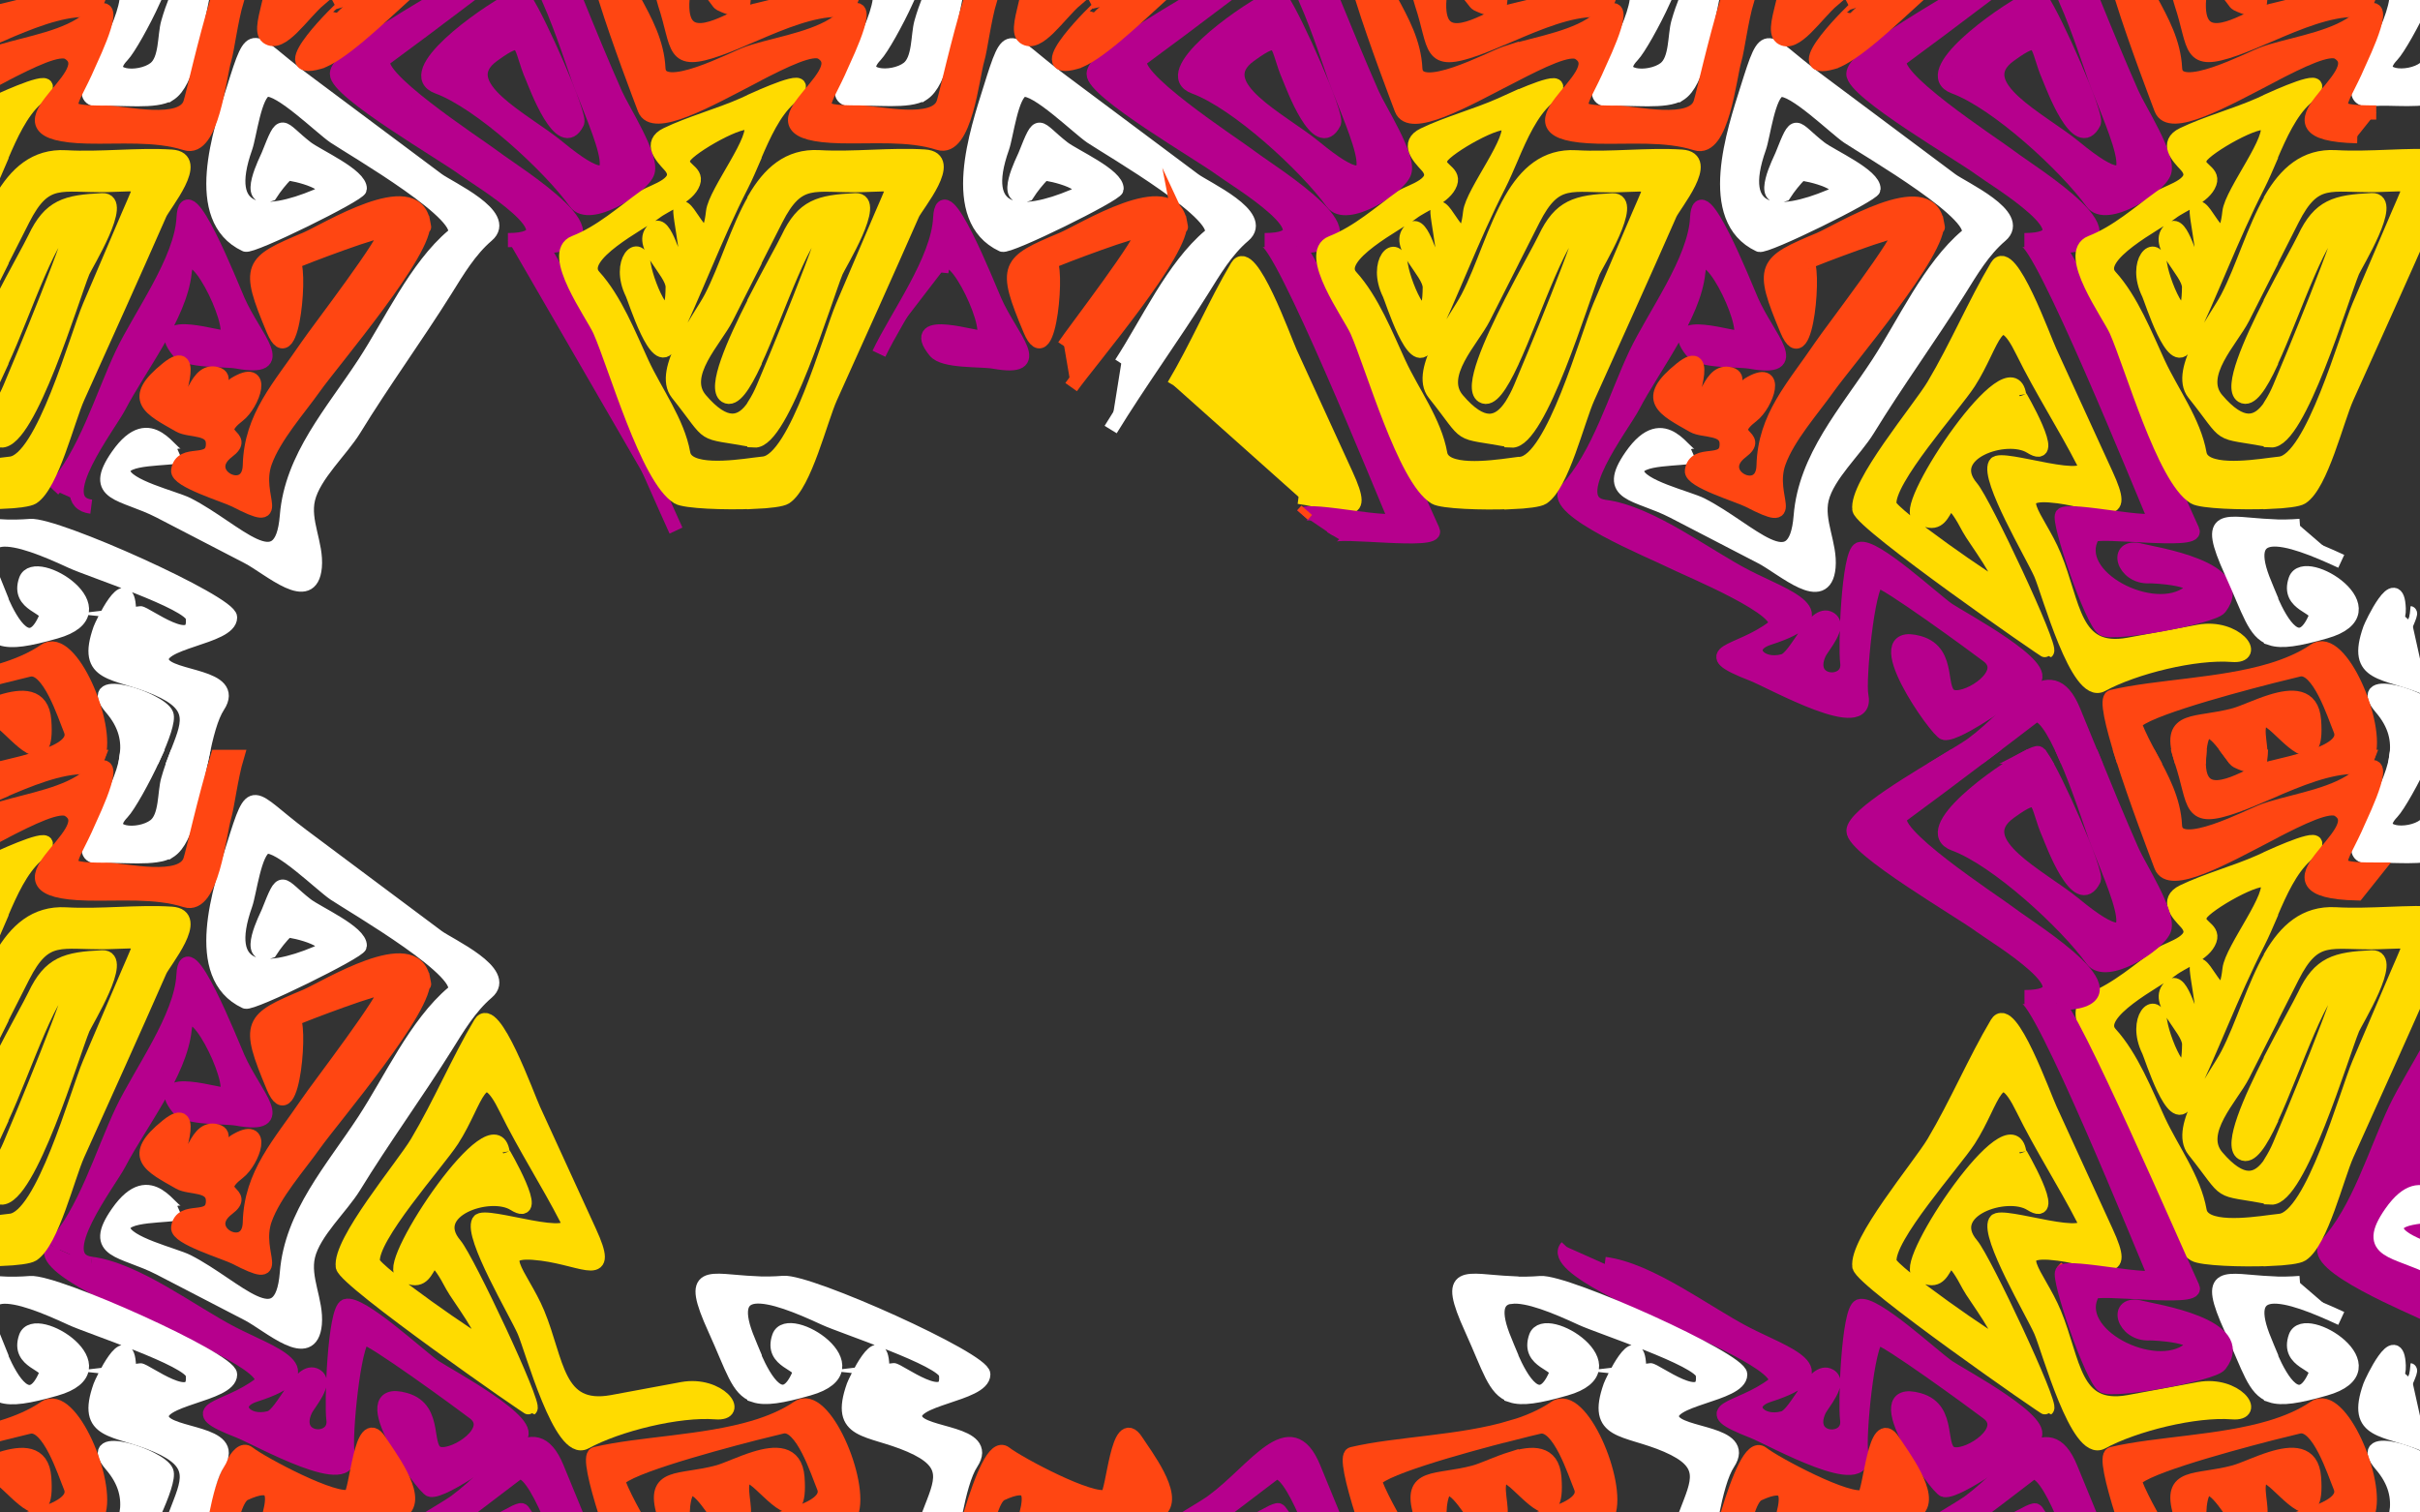 <?xml version="1.0" encoding="utf-8"?>
<!-- Generator: Adobe Illustrator 21.0.2, SVG Export Plug-In . SVG Version: 6.00 Build 0)  -->
<svg version="1.1" id="ad40cdd3-4405-4ca7-970d-278257e75fef"
	 xmlns="http://www.w3.org/2000/svg" xmlns:xlink="http://www.w3.org/1999/xlink" x="0px" y="0px" viewBox="0 0 2560 1600"
	 style="enable-background:new 0 0 2560 1600;" xml:space="preserve">
<rect x="0" y="0" width="2560" height="1600" fill="#333333" stroke="none"/>
<style type="text/css">
	.st0{stroke:#B6008D;stroke-width:15;stroke-miterlimit:10;fill:#b6008d;}
	.st1{fill:#FFFFFF;stroke:#FFFFFF;stroke-width:15;stroke-miterlimit:10;}
	.st2{fill:#FFDB00;stroke:#FFDB00;stroke-width:15;stroke-miterlimit:10;}
	.st3{fill:#FF4612;stroke:#FF4612;stroke-width:15;stroke-miterlimit:10;}
</style>
<path class="st0" d="M2599,1029.4c-2.2,44.8-45.6,103.3-64.8,143.7c-21.4,45.2-39.1,107.3-73.3,144c-19.3,20.7,92.3,65.9,110.2,75"
	/>
<path class="st0" d="M2501.3,1336.9c-43.8-5.6,18.3-84.8,29.7-106.6c21.1-40.6,64.4-95.4,69.1-141.2"/>
<path class="st1" d="M2603.2,1334.7c-13.5-6.9-66.1-19.1-67.9-34.6c-2-16.8,49.5-12.6,60.1-17.3c-8.8,3.9-30.4-50.8-66,0.2
	c-29.6,42.5,4.9,38.5,44.1,58.7"/>
<path class="st1" d="M2587,800.5c-2.8,7.3-5.7,15.3-8.2,24.2c-3.9,13.6-1.7,39.1-14,48.6c-16.6,12.8-57.3,9.8-34.4-14
	c6.3-6.6,21.7-33.7,33.2-58.8H2535c-3.1,20.8-14.9,41.5-23.8,64.1c-2,5-34.9,45.1-1.5,41.2c19.1-2.2,56,3.8,71.1-6l-4.9,3.2l4.9-3.2
	l1.2-0.8l-1.2,0.8"/>
<path class="st1" d="M2577.1,1556.3c-6.6-16.2-88.9-42.7-58.3-6.9c15.5,18,18.8,35,16.2,52h28.5
	C2572.8,1581.2,2579.5,1562.3,2577.1,1556.3z"/>
<path class="st2" d="M2112.6,1082.5c-23.5,39.5-42.8,85.4-67.1,126.2c-15,25.1-82.7,105.3-78.5,131.3l-0.3-1.5l0.3,1.5l0.2,1.1
	l-0.1-1.1c2.4,15.1,197.4,150.8,198.4,150.1c5.7-3.9-66.4-157.4-79.9-173.3c-30.9-36.4,37.2-59.3,62.7-43.3
	c30.9,19.4-12.3-55.1-12.2-54.5c-8.6-56.5-123.4,116.3-106.6,127.7c37.3,25.2,20.7-48.9,53.6,13.7c5.2,10,40.3,55.7,32.3,61.2
	c-2.4,1.7-115-76.3-116.5-86.5c-3.8-25.2,68.3-105.2,83.8-129.2c26.7-41.4,30.2-88.1,57.3-32.7c19.6,39.9,44.3,78.1,64,116.5
	c15.5,30.1-87.3-8.1-93.1,2.3c-8.8,15.6,39.7,97,48.1,116.3s38.7,131.3,64.4,117.3c34.4-18.8,98.9-34.7,138-31.6
	c29,2.3,3.6-31.5-35.1-24.6c-24.8,4.5-49.6,9.3-74.4,13.8c-59.2,10.7-57.7-43.2-78.8-94c-17.4-42-52.3-70.4,4.5-63
	c46.4,6.1,74.6,29.3,50.3-23.4c-19.8-43-39.5-86-59.1-129C2162.5,1160.7,2126.4,1059.3,2112.6,1082.5z"/>
<path class="st3" d="M2181.6,1345.6l4.4-5L2181.6,1345.6z"/>
<path class="st2" d="M2582.5,966.5c-35.5-2.3-74.8,2.8-111.8,0.7c-32.3-1.8-52.7,17.3-68.4,44.2v0.5c-18,31.2-29.7,72.6-45.9,103.8
	c-11.5,22.1-54.8,77.1-35.4,101.3c39.6,49.7,19.9,38.4,80.7,49.7c0.2,0,0.4,0.1,0.6,0.1v0.1c29.3,1.8,75.3-152.1,86.3-178.7
	c3.1-7.4,45.9-76.6,20.6-75.5c-38.4,1.8-55.4,6.4-71.4,40.2c-4.4,9.3-20.1,37-35.6,67.3v0.6c-21.9,43-43,90.9-30.3,98.9
	c8.6,5.4,19.2-10.7,30.6-35.2v-0.7c24.9-53.5,53.9-146.4,75.4-147.7c7-0.4-57.7,155.5-66.2,175.1c-2.7,6.4-5.9,12.5-9.6,18.4v0.4
	c-13.6,20.4-30.8,24.4-57-6.3c-22.1-26,15.4-62.8,27.5-86.6c10-19.6,19.9-39.3,29.8-58.9v-0.6c7.5-14.9,15-29.7,22.6-44.6
	c23.7-46.6,40-35.2,89.5-36.3c41-0.9,38.4-6.2,22.3,31.7c-13.7,32.2-27.4,64.4-41.2,96.5c-13.5,31.8-49.5,163.4-83.9,166.6
	c-2.3,0.2-5.4,0.6-9.2,1.1l0,0c-23.9,3.2-71.8,9.4-75.6-11.7c-5.9-33.7-29.3-64.7-43.6-95.5c-13.9-30.1-28.5-67.3-50.9-91.9
	c-19.7-21.6,50.6-56.7,64.7-67.7c11.7-9.1,35-16.3,40.4-31.3c4.8-13.2-16.7-14.6-9.5-27.3c6-10.7,63.1-43.2,69.8-35.1
	c10.6,12.7-37,72-39.3,93.1c-5.9,53.9-25.7-10.5-34.2-3.5c-3.4,2.8,15.1,74.6,0.1,64.2c-6.9-4.8-16.1-52.6-28.1-42.5
	c-18.9,15.9,19.6,44.6,19.5,61.3c-0.5,59.9-26.9-0.7-30.5-23.2c-4.5-28.1-28.8-3.7-12.2,30.1c3,6.1,26.1,81.5,39.3,54.4
	c26.4-54.3,48.1-113.9,76.3-169c4.6-9,9-19.5,13.7-30.3V966c9.7-22.7,20.6-46.5,36.4-60.8c30.6-27.6-13.8-9.1-36.8,1.2v0.1
	c-5.9,2.6-10.3,4.7-11.6,5.3c-26,11.5-56.1,19.5-81,31.5c-19,9.1-4.9,23.9,2.9,32.2c18,19.3-17.8,27.8-25.6,33.3
	c-24.1,17.3-46.8,37.9-74.7,48.8c-28.2,11,19.4,76.3,26.8,93c16.4,36.9,50.3,156.7,82.6,176.3c7.4,4.5,49.5,6.2,80.6,4.8v0.1
	c16.1-0.7,29.2-2.3,33-4.8c20.6-13.5,37-82,47.7-105.8c29.1-64.6,58.3-129.1,86.8-194C2573.8,1018,2615.6,968.6,2582.5,966.5z"/>
<path class="st3" d="M2366.4,805c19,9.2,24.1,4.5,24.8-4.5h-29C2363.9,802.8,2365.4,804.5,2366.4,805z"/>
<path class="st3" d="M2446.7,800.5c-15,5.2-32.4,8.8-44,11.8l0,0h-0.1l-0.3,0.1l0,0c-3.2,0.8-6.4,1.7-9.6,2.8
	c-19.8,7.9-67.9,40.5-66.7-10.3c0-1.6,0.1-3.1,0.2-4.5h-19.9c0.4,1.4,0.9,2.9,1.4,4.5c15.4,46.2,6.1,65.6,57.2,47.5
	c11.6-4.1,24.4-9.7,37.8-15.4v-0.1c29.1-12.5,60.9-25.7,87.8-25.6c7.3,0,11.9-4.1,14.4-10.7L2446.7,800.5z"/>
<path class="st3" d="M2448.6,1489c-13.3,9.1-29.1,15.8-46.3,21l0,0c-53.8,16.1-121,17-168.2,28.1c-6.3,1.5,0.4,29.5,11,63.2h29.5
	c-5.9-10.9-11.7-21.9-16.2-33.4s92.1-38.2,144.2-51.6l0,0c13.8-3.5,24.5-6.1,29.2-7.2c20.9-4.8,37.9,49.4,43.9,63.7
	c5.5,12.9-9.9,21.9-29.1,28.5h58.1C2517,1568.2,2475.7,1470.5,2448.6,1489z"/>
<path class="st3" d="M2447.9,1562.9c-2.1-27.8-23.7-26.6-45.5-19.8l0,0c-14.7,4.6-29.4,11.7-38.4,14.2c-41,11.3-70.4,1-57.6,44h19.9
	c2.5-52.1,25.2-14.1,35.9,0h29c1-13.2-7.4-35.9,4.5-39.5c1.6-0.5,4,0.6,6.7,2.7v0.3C2419.3,1577.3,2452.4,1622.3,2447.9,1562.9z"/>
<path class="st1" d="M2549.3,1449.5c2.9,0.3-26.5,62.5-28.4,40.2c-1.7-20,17.4-25.1,16.6-44.8c-1.5-41.5-28.9,17.2-30.3,21.2
	c-18.2,51.4,15.4,43.7,59.7,62.8"/>
<path class="st1" d="M2433.1,1357.2c-10.1,0.8-20.2,1-30.4,0.5v-0.1c-49.5-2.3-71.1-15.3-42.1,48.5c19,41.8,24.1,63.8,41.8,69.9v0.2
	c11.5,3.8,28.3,1.1,57.4-7.2c74.2-21-21.8-82.1-31.4-54.9c-9.7,27.6,26.2,27.9,21.2,39.7c-17.1,40.3-36.4,6.2-47-17.7v-0.9
	c-3.1-7.1-5.4-13.2-6.6-16c-13.9-32.7-8.6-45.5,6.3-47.4l0,0c17.2-2,46.8,10.1,74.4,22.9"/>
<path class="st1" d="M2614.5-0.4H2587c-2.8,7.3-5.7,15.3-8.2,24.2c-3.9,13.6-1.7,39.1-14,48.6c-16.6,12.8-57.3,9.8-34.4-14
	c6.3-6.6,21.7-33.7,33.2-58.8H2535c-3.1,20.8-14.9,41.5-23.8,64.1c-2,5-34.9,45.1-1.5,41.2c19.1-2.2,56,3.8,71.1-6l-4.9,3.2l4.9-3.2
	l1.2-0.8l-1.2,0.8"/>
<path class="st1" d="M2577.1,755.4c-6.6-16.2-88.9-42.7-58.3-6.9c15.5,18,18.8,35,16.2,52h28.5
	C2572.8,780.3,2579.5,761.4,2577.1,755.4z"/>
<path class="st2" d="M2112.6,281.6c-23.5,39.5-42.8,85.4-67.1,126.1c-15,25.1-82.7,105.3-78.5,131.3l-0.3-1.5l0.3,1.5l0.2,1.1
	l-0.2-1.1c2.4,15.1,197.4,150.8,198.4,150.1c5.7-3.9-66.4-157.4-79.9-173.3c-30.9-36.4,37.2-59.3,62.7-43.3
	c30.9,19.4-12.3-55.1-12.2-54.5c-8.6-56.5-123.4,116.3-106.6,127.6c37.3,25.2,20.7-48.9,53.6,13.7c5.2,10,40.3,55.7,32.3,61.2
	c-2.4,1.7-115-76.3-116.5-86.5c-3.8-25.2,68.3-105.2,83.8-129.2c26.7-41.4,30.2-88.1,57.3-32.7c19.6,39.9,44.3,78.1,64,116.5
	c15.5,30.1-87.3-8.1-93.1,2.3c-8.8,15.6,39.7,97,48.1,116.2s38.7,131.3,64.4,117.3c34.4-18.8,98.9-34.7,138-31.6
	c29,2.3,3.6-31.5-35.1-24.6c-24.8,4.5-49.6,9.3-74.4,13.8c-59.2,10.7-57.7-43.2-78.8-94c-17.4-42-52.3-70.4,4.5-63
	c46.4,6.1,74.6,29.3,50.3-23.4c-19.8-43-39.5-86-59.1-129C2162.5,359.8,2126.4,258.4,2112.6,281.6z"/>
<path class="st0" d="M1960.6,78c-0.6,19.2,114.5,85.6,134.7,100.9c12.6,9.6,122.5,75.1,46.2,75.1c17.9,0,124.8,264.5,137.5,294
	c4.8,11.1-90.6-11.2-97.5-3.3c-5.2,6,31.5,113.5,43.6,120.6c11,6.5,115.6-12.5,123.2-22.5c31.9-41.8-70.4-56.8-83.5-60.3
	c-29-7.7-19,28.7,9.1,27.1c3.4-0.2,59.9,2.4,42,16.9c-36.6,29.7-127.5-16.5-102.1-60c4-6.8,112,8.7,105.5-5.3
	c-15.3-32.8-131.1-300.8-144.2-300.8c101,0-26.3-77.5-48.4-94.4c-17-13-135.3-89.4-115.1-104.3c27.4-20.1,55.5-41.2,83.4-62.3h-29.2
	C2028.8,22,1961.2,61.1,1960.6,78z"/>
<path class="st0" d="M2067.4,91.8c44.9,16.4,118.1,83.8,145.8,122.2c14.7,20.5,71.4-16.1,76.3-32.1c5.1-16.7-26.6-65.6-34.1-82.6
	c-14.6-33-28.3-66.3-41.9-99.8h-28.2c14.3,32.8,27.4,73.6,31.1,83.7c21.3,57,64.8,143.8-21.7,72.5c-35.1-28.9-112.6-65.6-68.9-97.3
	c35.9-26,27-10.1,42.2,24.2c2.8,6.4,30.1,81.3,47,47.1c3.9-7.9-40.8-109.2-55.3-130.2h-13.8C2114.5,15.6,2028.2,77.5,2067.4,91.8z"
	/>
<path class="st2" d="M2582.5,165.6c-35.5-2.3-74.8,2.8-111.8,0.7c-32.3-1.8-52.7,17.3-68.4,44.2v0.6c-18,31.2-29.7,72.6-45.9,103.8
	c-11.5,22.1-54.8,77-35.5,101.2c39.6,49.7,19.9,38.4,80.7,49.6c0.2,0,0.4,0.1,0.6,0.1v0.1c29.3,1.8,75.3-152,86.3-178.7
	c3.1-7.4,45.9-76.6,20.6-75.5c-38.4,1.8-55.4,6.4-71.4,40.2c-4.4,9.3-20.1,37-35.6,67.3v0.6c-21.9,43-43,90.9-30.3,98.9
	c8.6,5.4,19.2-10.7,30.6-35.2v-0.7c24.9-53.5,53.9-146.4,75.4-147.7c7-0.4-57.7,155.5-66.2,175.1c-2.7,6.4-5.9,12.6-9.6,18.4v0.4
	c-13.6,20.4-30.8,24.4-57-6.3c-22.1-26,15.4-62.8,27.5-86.6c10-19.6,19.9-39.3,29.8-58.9v-0.6c7.5-14.9,15-29.7,22.6-44.6
	c23.7-46.6,40-35.2,89.5-36.3c41-0.9,38.4-6.2,22.3,31.7c-13.7,32.2-27.4,64.4-41.2,96.5c-13.5,31.8-49.5,163.4-83.9,166.6
	c-2.3,0.2-5.4,0.6-9.2,1.1l0,0c-23.9,3.2-71.8,9.4-75.6-11.7c-5.9-33.7-29.3-64.7-43.6-95.5c-13.9-30.1-28.5-67.3-50.9-91.9
	c-19.7-21.6,50.6-56.7,64.7-67.6c11.7-9.1,35-16.4,40.4-31.3c4.8-13.2-16.7-14.6-9.5-27.3c6-10.7,63.1-43.2,69.8-35.1
	c10.6,12.7-37,72-39.3,93.1c-5.9,53.9-25.7-10.5-34.2-3.5c-3.4,2.8,15.1,74.6,0.1,64.2c-6.9-4.8-16.1-52.6-28.1-42.5
	c-18.9,15.9,19.6,44.5,19.5,61.3c-0.5,59.9-26.9-0.7-30.5-23.2c-4.5-28.1-28.8-3.7-12.2,30.1c3,6.1,26.1,81.5,39.3,54.4
	c26.4-54.3,48.1-113.9,76.3-169c4.6-9,9-19.5,13.7-30.3V165c9.7-22.6,20.6-46.5,36.4-60.8c30.6-27.6-13.8-9.1-36.8,1.2v0.1
	c-5.9,2.6-10.3,4.7-11.6,5.3c-26,11.5-56.1,19.5-81,31.5c-19,9.1-4.9,23.9,2.9,32.2c18,19.3-17.8,27.8-25.6,33.4
	c-24.1,17.3-46.8,37.9-74.7,48.8c-28.2,11,19.4,76.3,26.8,93c16.4,36.9,50.3,156.7,82.6,176.3c7.4,4.5,49.5,6.2,80.6,4.8v0.1
	c16.1-0.7,29.2-2.3,33-4.8c20.6-13.5,37-82,47.7-105.8c29.1-64.6,58.3-129.1,86.8-194C2573.8,217.1,2615.6,167.7,2582.5,165.6z"/>
<path class="st3" d="M2366.4,4.1c19,9.2,24.1,4.6,24.8-4.5h-29C2363.9,1.9,2365.4,3.6,2366.4,4.1z"/>
<path class="st3" d="M2513.7,119c-54.9,0-38.6-4.8-18.8-51.2c3.2-7.5,39.9-82.6,0.5-48.3c-22.4,19.5-63.4,25.9-93,34.7l0,0
	c-2.1,0.6-4.2,1.3-6.2,2c-15.2,5.1-93.8,47.7-95.3,16.2c-1.3-27.4-13.9-50.1-26.2-72.9h-29.5c14.6,46.2,36.3,102.9,41.1,115.7
	c8.9,23.5,66.6-9,116.4-34.9v-0.1c32.3-16.8,61.1-30.7,70.9-24.6c38.8,23.9-95.9,85.8,20.1,88.5"/>
<path class="st3" d="M2446.7-0.4c-15,5.2-32.4,8.8-44,11.8l0,0h-0.1l-0.3,0.1l0,0c-3.2,0.8-6.4,1.7-9.6,2.8
	c-19.8,8-67.9,40.5-66.7-10.3c0-1.6,0.1-3.1,0.2-4.5h-19.9c0.4,1.4,0.9,2.9,1.4,4.5c15.4,46.2,6.1,65.6,57.2,47.5
	c11.6-4.1,24.4-9.7,37.8-15.4l0,0c29.1-12.5,60.9-25.7,87.8-25.6c7.3,0,11.9-4.1,14.4-10.7L2446.7-0.4z"/>
<path class="st3" d="M2513.7,919.9c-54.9,0-38.6-4.8-18.8-51.2c3.2-7.5,39.9-82.6,0.5-48.3c-22.4,19.5-63.4,25.8-93.1,34.8l0,0
	c-2.1,0.6-4.2,1.3-6.2,2c-15.2,5.1-93.8,47.7-95.3,16.2c-1.3-27.4-13.9-50.1-26.2-72.9h-29.5c14.6,46.2,36.3,102.9,41.1,115.7
	c8.9,23.5,66.6-9,116.4-34.9v-0.1c32.3-16.8,61.1-30.7,70.9-24.6c38.8,23.9-95.9,85.8,20.1,88.5L2513.7,919.9z"/>
<path class="st3" d="M2274.7,800.4c-5.9-10.9-11.7-21.9-16.2-33.4s92.1-38.2,144.2-51.5l0,0c13.8-3.5,24.5-6.1,29.2-7.2
	c20.9-4.8,37.9,49.4,43.9,63.7c5.5,13-9.9,21.9-29.1,28.5h58.1c12.2-33.2-29.1-130.9-56.2-112.4c-13.3,9.1-29.1,15.8-46.3,21l0,0
	c-53.8,16.1-121,17-168.2,28.1c-6.3,1.5,0.4,29.5,11,63.2H2274.7z"/>
<path class="st3" d="M2447.9,762c-2.1-27.8-23.7-26.6-45.5-19.8l0,0c-14.7,4.6-29.4,11.7-38.4,14.2c-41,11.3-70.4,1-57.6,44h19.9
	c2.5-52.1,25.2-14.1,35.9,0h29c1-13.2-7.4-36,4.5-39.5c1.6-0.5,4,0.6,6.7,2.7v0.3C2419.3,776.4,2452.4,821.4,2447.9,762z"/>
<path class="st1" d="M2549.3,648.6c2.9,0.3-26.5,62.5-28.4,40.2c-1.7-20,17.4-25.1,16.6-44.8c-1.5-41.5-28.9,17.2-30.3,21.2
	c-18.2,51.4,15.4,43.7,59.7,62.8"/>
<path class="st1" d="M2433.1,556.3c-10.1,0.8-20.2,1-30.4,0.5v-0.1c-49.5-2.3-71.1-15.3-42.1,48.5c19,41.8,24.1,63.8,41.8,69.9v0.2
	c11.5,3.8,28.3,1.1,57.4-7.2c74.2-21-21.8-82.1-31.4-54.9c-9.7,27.6,26.2,27.9,21.2,39.7c-17.1,40.3-36.4,6.2-47-17.7v-0.9
	c-3.1-7.1-5.4-13.2-6.6-16c-13.9-32.7-8.6-45.5,6.3-47.4l0,0c17.2-2,46.8,10.1,74.4,22.9"/>
<path class="st0" d="M2265,1383.4c-29-7.7-19,28.7,9.1,27.1c3.4-0.2,59.9,2.4,42,16.9c-36.6,29.7-127.5-16.5-102.1-60
	c4-6.8,112,8.7,105.5-5.3c-15.3-32.8-131.1-300.8-144.2-300.8c101,0-26.3-77.5-48.4-94.4c-17-13-135.3-89.4-115.1-104.3
	c27.4-20.1,55.5-41.2,83.4-62.3h-29.2c-37.1,22.5-104.8,61.6-105.3,78.5c-0.6,19.2,114.4,85.6,134.7,100.9
	c12.6,9.5,122.6,75.1,46.2,75.1c17.9,0,124.8,264.5,137.5,294c4.8,11.1-90.6-11.2-97.5-3.3c-5.2,6,31.5,113.5,43.6,120.6
	c11,6.5,115.6-12.5,123.2-22.5C2380.3,1401.9,2278.1,1386.9,2265,1383.4z"/>
<path class="st0" d="M2185.2,800.4c14.3,32.8,27.4,73.6,31.1,83.7c21.3,57,64.8,143.8-21.7,72.5c-35.1-28.9-112.6-65.6-68.9-97.3
	c35.9-26,27-10.1,42.2,24.2c2.8,6.4,30.1,81.3,47,47.1c3.9-7.9-40.8-109.2-55.3-130.2h-13.8c-31.3,16.1-117.6,78-78.4,92.3
	c44.9,16.4,118.1,83.8,145.8,122.2c14.7,20.5,71.4-16.2,76.3-32.1c5.1-16.7-26.6-65.6-34.1-82.6c-14.6-33-28.3-66.4-41.9-99.8
	L2185.2,800.4z"/>
<path class="st0" d="M2151,757.9c9.1-7,22.1,14.9,34.1,42.5h28.2c-6.7-16.3-13.3-32.5-20-48.7c-24.9-60.2-61.7,2.6-107.2,35.8
	c-4,2.9-11.3,7.4-20.3,12.9h29.2C2114,786.2,2132.7,771.9,2151,757.9z"/>
<path class="st0" d="M2156.1,796.7c-1.2-0.4-5,1-10.4,3.8h13.8C2158.1,798.2,2156.9,796.9,2156.1,796.7z"/>
<path class="st0" d="M1657.5,1319.2c-19.3,20.7,92.3,65.9,110.2,75c16.2,8.3,129.5,54.3,108.4,70.5c-37,28.4-85.5,24.6-21.7,49.4
	c18.8,7.3,123.8,66.9,114.5,22.3c-3.1-15.1,6.5-117,17.5-120.8c6-2.1,102.8,68.6,116.5,79.1c23.7,18.2-19.1,46.8-36.4,43.6
	c-19-3.5-1-47.3-36.6-57.3c-59.3-16.8,19.3,94.2,26.9,95.3c15,2.3,77.5-44.3,92.8-54.2c22.9-14.7-75.3-67-88.7-76.1
	c-15.9-10.9-78.5-69.4-93.8-64.2c-11.8,4-15.4,104.1-13.1,119.8c3.8,26.7-45.4,24.1-29.6-9.8c3.2-6.8,23.6-29.3,11.1-36.4
	c-16.8-9.7-34.9,40.9-48.9,44.8c-25.9,7.2-43.2-15.5-15.5-24.4c78.9-25.3,17.2-43.7-24-64.9c-42.8-22.1-101.7-67.7-149.5-73.8"/>
<path class="st0" d="M2083.2,1588.7c-4,2.9-11.3,7.4-20.3,12.9h29.2c18.9-14.3,37.7-28.6,55.9-42.6c9.1-7,22.1,14.9,34.1,42.5h28.2
	c-6.7-16.3-13.3-32.5-20-48.7C2165.6,1492.7,2128.7,1555.4,2083.2,1588.7z"/>
<path class="st0" d="M2153.1,1597.8c-1.2-0.4-5,1-10.4,3.8h13.8C2155.1,1599.4,2153.9,1598.1,2153.1,1597.8z"/>
<path class="st3" d="M2002.7,1524.5c-19.6-30.4-24,55.1-30.9,58.6c-14.9,7.5-94-34.7-107.8-45.6c-10.8-8.5-24.3,24.5-36.4,64h20.4
	c3.2-10.6,7.1-18.8,11.9-21.1c32.3-15,31.5,1.4,26.9,21.1h52c8.8-7.5,16.7-10.2,22.2,0h62.8c1.6-1.4,3.1-2.8,4.4-4
	C2045.5,1582.4,2011.7,1538.6,2002.7,1524.5z"/>
<path class="st3" d="M1645.1,1489.2c-13.3,9.1-29,15.8-46.2,20.9v-0.1c-53.8,16.2-121.3,17-168.6,28.2c-6.3,1.5,0.4,29.6,11,63.2
	h29.5c-5.9-10.9-11.7-21.9-16.2-33.4s91.9-38.2,144.1-51.5v0.1c14-3.6,24.8-6.2,29.6-7.3c20.9-4.8,37.9,49.4,43.9,63.7
	c5.5,12.9-9.9,21.9-29.1,28.5h58.1C1713.5,1568.4,1672.2,1470.7,1645.1,1489.2z"/>
<path class="st3" d="M1644.3,1563c-2.1-27.8-23.6-26.6-45.4-19.8v-0.1c-14.8,4.6-29.7,11.8-38.7,14.3c-41,11.3-70.3,1-57.6,44h19.9
	c2.5-52.1,25.2-14.1,35.9,0h29c1-13.2-7.4-35.9,4.5-39.5c1.7-0.5,4.1,0.7,7,2.8v0.3C1615.7,1577.5,1648.9,1622.5,1644.3,1563z"/>
<path class="st1" d="M1840.9,1454c0-16-184.3-98.9-211.4-96.7c-10.2,0.8-20.4,1-30.6,0.4v-0.2c-49.5-2.3-71.1-15.3-42.1,48.5
	c19,41.9,24.1,64,42,70v0.2c11.5,3.8,28.3,1.1,57.4-7.2c74.2-21-21.7-82.1-31.4-54.9c-9.7,27.6,26.2,27.9,21.2,39.7
	c-17.2,40.6-36.7,5.7-47.2-18.2v-0.5c-3.1-7.1-5.4-13.2-6.6-16c-14-32.9-8.6-45.6,6.5-47.5v0.2c17.2-2,46.8,10.1,74.4,22.9
	c19.1,8.9,126.2,43.6,128.2,59.1c4.8,38.1-50.7-4.9-55.7-4.3c2.9,0.3-26.5,62.5-28.4,40.2c-1.7-20,17.4-25.1,16.7-44.8
	c-1.5-41.5-28.9,17.2-30.3,21.2c-18.2,51.4,15.4,43.7,59.7,62.8c44.4,19.2,33.4,38,20.2,72.5h27.5c4.6-22.1,9.6-42.3,17.1-53.7
	c21.5-32.8-51-28.8-58.7-46C1759.5,1479.4,1840.9,1475.9,1840.9,1454z"/>
<path class="st0" d="M1282.4,1588.5c-4,2.9-11.3,7.4-20.3,12.9h29.2c18.9-14.3,37.7-28.6,55.9-42.5c9.1-7,22.1,14.9,34.2,42.5h28.2
	c-6.7-16.3-13.3-32.5-20-48.7C1364.8,1492.5,1328,1555.2,1282.4,1588.5z"/>
<path class="st0" d="M1352.4,1597.6c-1.2-0.4-5,1-10.3,3.8h13.8C1354.3,1599.2,1353.2,1597.9,1352.4,1597.6z"/>
<path class="st3" d="M1201.9,1524.3c-19.6-30.4-24,55.1-30.9,58.6c-14.9,7.5-94-34.7-107.8-45.6c-10.8-8.5-24.3,24.5-36.4,64h20.4
	c3.2-10.6,7.1-18.8,11.9-21.1c32.3-15,31.5,1.4,26.9,21.1h52.1c8.8-7.5,16.7-10.2,22.2,0h62.8c1.6-1.4,3.1-2.8,4.4-4
	C1244.8,1582.2,1211,1538.4,1201.9,1524.3z"/>
<path class="st0" d="M56.2,1319c-19.3,20.7,92.3,65.9,110.2,75c16.2,8.3,129.5,54.3,108.4,70.5c-37,28.4-85.5,24.6-21.7,49.4
	c18.8,7.3,123.8,66.9,114.5,22.3c-3.1-15.1,6.5-117,17.5-120.8c6-2.1,102.8,68.6,116.5,79.1c23.7,18.2-19.1,46.8-36.4,43.6
	c-19-3.5-1-47.3-36.6-57.3c-59.3-16.8,19.3,94.2,26.9,95.3c15,2.3,77.5-44.3,92.8-54.2c23-14.7-75.3-67-88.7-76.1
	c-15.9-10.9-78.5-69.4-93.8-64.2c-11.8,4-15.4,104.1-13.1,119.8c3.8,26.7-45.4,24.1-29.6-9.8c3.2-6.8,23.6-29.3,11.1-36.4
	c-16.8-9.7-34.9,40.9-48.9,44.8c-25.9,7.2-43.2-15.5-15.5-24.4c78.9-25.3,17.1-43.7-24-64.9c-42.8-22.1-101.7-67.7-149.5-73.8"/>
<path class="st0" d="M96.5,1336.9c-43.8-5.6,18.3-84.8,29.7-106.6c21.1-40.6,64.4-95.4,69.1-141.2c4.8-46.7,55.5,56,44,68.7
	c-2.6,2.9-81.7-23.9-50.6,14.4c9.2,11.3,47.9,8.7,62.2,11.2c56.9,10.1,18.2-24.7,0.8-64.4c-6.6-14.9-55.1-137.7-57.6-87.7
	c-2.2,44.8-45.6,103.3-64.8,143.7c-21.4,45.1-39.1,107.2-73.2,144"/>
<path class="st2" d="M508.3,1082.5c-23.5,39.5-42.8,85.4-67.1,126.2c-15,25.1-82.7,105.3-78.5,131.3l-0.3-1.5l0.3,1.5l0.2,1.1
	l-0.2-1.1c2.4,15.1,197.4,150.8,198.4,150.1c5.7-3.9-66.5-157.4-79.9-173.3c-30.9-36.4,37.2-59.3,62.7-43.3
	c30.9,19.4-12.3-55.1-12.2-54.5c-8.6-56.5-123.4,116.3-106.6,127.7c37.3,25.2,20.7-48.9,53.6,13.7c5.2,10,40.3,55.7,32.3,61.2
	c-2.4,1.7-115-76.3-116.5-86.5c-3.8-25.2,68.3-105.2,83.8-129.2c26.7-41.4,30.2-88.1,57.3-32.7c19.6,39.9,44.3,78.1,64,116.5
	c15.5,30.1-87.3-8.1-93.1,2.3c-8.8,15.6,39.7,97,48.1,116.3s38.7,131.3,64.4,117.3c34.4-18.8,98.9-34.7,138-31.6
	c29,2.3,3.6-31.5-35.1-24.6c-24.8,4.5-49.6,9.3-74.4,13.8c-59.2,10.7-57.7-43.2-78.8-94c-17.5-42-52.3-70.4,4.5-63
	c46.4,6.1,74.5,29.3,50.3-23.4c-19.8-43-39.5-86-59.1-129C558.2,1160.7,522.1,1059.3,508.3,1082.5z"/>
<path class="st1" d="M259.7,1059.6c6.7,3.1,120.6-53.2,120.9-58.9c0.8-14.5-45.3-34.8-56.5-43.5c-28.3-22-24.4-32-40.2,7.7
	c-1.8,4.5-25.9,51,2,41.4c5.1-7.9,11-15.2,17.6-21.9c5.5-0.8,59.9,12.1,31.1,24.1c-54.8,23-101.2,22.3-75-51.6
	c4.3-12,9.7-57.7,21.9-61c13.8-3.8,58.9,40.5,72.3,49.5c19.2,12.9,147,86.7,125.5,104.8c-39.1,32.8-66,92.4-93.9,135
	c-33.7,51.6-77,99.3-81.9,161.2c-5.8,72.2-52.5,15-105.1-11.9c-13.5-6.9-66.1-19.1-67.9-34.6c-2-16.8,49.5-12.6,60.1-17.3
	c-8.8,3.9-30.4-50.8-66,0.2c-29.6,42.5,4.9,38.5,44.2,58.7c31.1,16,62.1,32.3,93.2,48.3c23.1,11.9,67.1,53,71,10.9
	c2.2-24.2-12.8-48.5-7.1-72.1c6.1-25.3,35-51.3,48.7-73.6c30.7-50.1,65.5-97.7,96.7-147.5c12.8-20.5,25.5-42,44-57.8
	c24.4-20.7-40.6-49.9-52.5-58.8c-47.7-35.7-95.4-71.3-143.1-106.9c-55.2-41.3-51.5-56.9-72.6,10.7
	C233.4,938.2,200.9,1032.2,259.7,1059.6z"/>
<path class="st3" d="M177.1,1190.9c-40.4,32.5-18.8,42,12.8,60c11,6.3,36.1,1.1,35.4,20.3c-0.8,23.6-33.4,4.5-36.8,27.3
	c-1.6,10.9,49.9,26.2,60.4,31.6c55,28.4,18.3-3.3,31.4-40.2c9.8-27.3,35.4-55.8,52.2-79.5c19.9-28,120.5-145.6,115.1-174.7
	c0.9,4.7,1.8,9.5,0,0l-1-5.2l1,5.2c-9.3-49.9-103.6,9.7-124.2,18.3c-58.4,24.5-62.8,27.8-34.2,95.9c21.3,50.9,30-75.8,19.9-71.5
	c12.7-5.3,95-37,98.6-33.1c5.3,5.7-72.2,106.3-82.6,121.8c-29.1,43-59.5,74.3-60.8,126.1c-0.9,37.3-55.3,9.2-23.4-14.8
	c23-17.3-19.8-14.3,11.2-38.1c15.3-11.7,30.5-53.9-4-32.7c-9.9,6.1-19,43-33,37.9c-17.1-6.3,38.8-45.3,11.9-49.3
	c-22.5-3.3-23.8,43.8-41.1,36C183.4,1230.9,211.1,1163.6,177.1,1190.9z"/>
<path class="st3" d="M844.3,1489c-13.3,9.1-29.1,15.8-46.3,21l0,0c-53.8,16.1-121,17-168.2,28.1c-6.3,1.5,0.4,29.5,11,63.2h29.5
	c-5.9-10.9-11.7-21.9-16.2-33.4s92.1-38.2,144.2-51.6l0,0c13.8-3.5,24.5-6.1,29.2-7.2c20.9-4.8,37.9,49.4,43.9,63.7
	c5.5,12.9-9.9,21.9-29.1,28.5h58.1C912.7,1568.2,871.4,1470.5,844.3,1489z"/>
<path class="st3" d="M843.6,1562.9c-2.1-27.8-23.7-26.6-45.5-19.8l0,0c-14.7,4.6-29.4,11.7-38.3,14.2c-41,11.3-70.3,1-57.6,44H722
	c2.5-52.1,25.2-14.1,35.9,0h29c1-13.2-7.4-35.9,4.5-39.5c1.6-0.5,4,0.6,6.7,2.7v0.3C815,1577.3,848.1,1622.3,843.6,1562.9z"/>
<path class="st1" d="M1040.2,1453.8c0-16-184.3-98.9-211.4-96.7c-10.1,0.8-20.2,1-30.4,0.5v-0.1c-49.5-2.3-71.1-15.3-42.1,48.5
	c19,41.8,24,63.8,41.8,69.9v0.2c11.5,3.8,28.3,1.1,57.5-7.2c74.2-21-21.8-82.1-31.4-54.9c-9.7,27.6,26.2,27.9,21.2,39.7
	c-17,40.3-36.4,6.2-47-17.7v-0.9c-3.1-7.1-5.4-13.2-6.6-16c-13.9-32.7-8.6-45.5,6.3-47.4l0,0c17.2-2,46.8,10.1,74.4,22.9
	c19.1,8.9,126.2,43.6,128.2,59.1c4.8,38.1-50.7-4.9-55.7-4.3c2.9,0.3-26.5,62.5-28.4,40.2c-1.7-20,17.4-25.1,16.7-44.8
	c-1.5-41.5-28.9,17.2-30.3,21.2c-18.2,51.4,15.4,43.7,59.7,62.8c44.4,19.2,33.5,38,20.2,72.5h27.5c4.6-22.1,9.6-42.3,17.1-53.7
	c21.5-32.8-51-28.8-58.7-46C958.7,1479.2,1040.2,1475.8,1040.2,1453.8z"/>
<path class="st0" d="M481.9,1588.4c-4,2.9-11.3,7.4-20.3,12.9h29.2c18.9-14.3,37.7-28.6,55.9-42.5c9.1-7,22.1,14.9,34.2,42.5h28.2
	c-6.7-16.3-13.3-32.5-20-48.7C564.2,1492.4,527.4,1555.2,481.9,1588.4z"/>
<path class="st0" d="M551.8,1597.6c-1.2-0.4-5,1-10.3,3.8h13.8C553.8,1599.1,552.6,1597.8,551.8,1597.6z"/>
<path class="st3" d="M401.4,1524.2c-19.6-30.4-24,55.1-30.9,58.6c-14.9,7.5-94-34.7-107.8-45.6c-10.8-8.5-24.4,24.5-36.4,64h20.4
	c3.2-10.6,7.1-18.8,11.9-21.1c32.3-15,31.5,1.4,26.9,21.1h52c8.8-7.5,16.7-10.2,22.1,0h62.8c1.6-1.4,3.1-2.8,4.4-4
	C444.2,1582.1,410.4,1538.3,401.4,1524.2z"/>
<path class="st0" d="M1969,735.5c-3.1-15.1,6.5-117,17.5-120.8c6-2.1,102.8,68.6,116.5,79.1c23.7,18.2-19.1,46.8-36.4,43.6
	c-19-3.5-1-47.3-36.6-57.3c-59.3-16.8,19.3,94.2,26.9,95.3c15,2.3,77.5-44.3,92.8-54.2c22.9-14.7-75.3-67-88.7-76.1
	c-15.9-10.9-78.5-69.4-93.8-64.2c-11.8,4-15.4,104.1-13.1,119.8c3.8,26.7-45.4,24.1-29.6-9.8c3.2-6.8,23.6-29.2,11.1-36.4
	c-16.8-9.7-34.9,40.9-48.9,44.8c-25.9,7.2-43.2-15.5-15.5-24.4c78.9-25.3,17.2-43.7-24-64.9c-42.8-22.1-101.7-67.7-149.5-73.8
	c-43.8-5.6,18.3-84.8,29.7-106.6c21.1-40.6,64.4-95.4,69.1-141.2c4.8-46.6,55.5,56,44,68.7c-2.6,2.9-81.7-23.9-50.6,14.4
	c9.2,11.4,47.9,8.7,62.2,11.2c56.9,10.1,18.2-24.7,0.8-64.4c-6.6-14.9-55.1-137.7-57.6-87.7c-2.2,44.8-45.6,103.3-64.8,143.7
	c-21.4,45.2-39.1,107.3-73.3,144c-19.3,20.7,92.3,65.9,110.2,75c16.2,8.3,129.5,54.3,108.4,70.5c-37,28.4-85.5,24.6-21.7,49.4
	C1873.2,720.5,1978.2,780.1,1969,735.5z"/>
<path class="st1" d="M1861,259c6.7,3.1,120.6-53.2,120.9-58.9c0.8-14.5-45.3-34.8-56.5-43.5c-28.3-22-24.4-32-40.2,7.7
	c-1.8,4.6-25.9,51,2,41.4c5.1-7.9,11-15.2,17.6-21.9c5.5-0.8,59.9,12.1,31.1,24.1c-54.8,23-101.2,22.3-75-51.6
	c4.3-12,9.7-57.7,21.9-61c13.8-3.8,58.9,40.5,72.3,49.5c19.2,12.9,147,86.7,125.5,104.8c-39.1,32.8-66,92.4-93.8,135
	c-33.7,51.6-77,99.3-81.9,161.2c-5.8,72.2-52.5,15-105.2-11.9c-13.5-6.9-66.1-19.1-67.9-34.6c-2-16.8,49.5-12.6,60.1-17.3
	c-8.8,3.9-30.4-50.9-66,0.2c-29.6,42.5,4.9,38.5,44.2,58.7c31.1,16,62.1,32.3,93.2,48.3c23.1,11.9,67.1,53,71,10.9
	c2.2-24.2-12.8-48.5-7.2-72.1c6.1-25.3,35-51.3,48.7-73.6c30.7-50.1,65.5-97.7,96.7-147.5c12.8-20.5,25.4-42,44-57.8
	c24.4-20.7-40.6-49.9-52.5-58.8c-47.7-35.7-95.4-71.3-143.1-106.9c-55.2-41.3-51.4-56.9-72.6,10.7
	C1834.7,137.5,1802.3,231.5,1861,259z"/>
<path class="st3" d="M1778.4,390.3c-40.4,32.5-18.8,42,12.8,60c11,6.3,36.1,1.1,35.4,20.3c-0.8,23.6-33.4,4.5-36.8,27.3
	c-1.6,10.9,49.9,26.1,60.4,31.6c55,28.4,18.3-3.3,31.4-40.2c9.8-27.3,35.4-55.8,52.2-79.5c19.9-28,120.5-145.6,115.1-174.7
	c0.9,4.7,1.8,9.5,0,0l-1-5.2l1,5.2c-9.3-49.9-103.6,9.7-124.2,18.3c-58.4,24.5-62.8,27.8-34.2,95.9c21.3,50.9,30-75.8,19.9-71.6
	c12.7-5.3,95-37,98.6-33.1c5.3,5.7-72.2,106.3-82.6,121.8c-29.1,43-59.5,74.3-60.8,126.1c-0.9,37.3-55.3,9.2-23.4-14.8
	c23-17.3-19.8-14.3,11.2-38.1c15.3-11.7,30.5-53.9-4-32.7c-9.9,6.1-19,43-33,37.9c-17.1-6.2,38.9-45.4,11.9-49.3
	c-22.5-3.3-23.8,43.8-41.1,36C1784.7,430.3,1812.4,362.9,1778.4,390.3z"/>
<path class="st3" d="M1938.9,65.8l-1,0.3L1938.9,65.8l3.7-1.1L1938.9,65.8c21.7-6.3,63.5-46.5,85-66h-62.8c1.3,2.4,2.3,5,3,7.7
	C1963.9,7,1887.1,80.8,1938.9,65.8z"/>
<path class="st3" d="M1884.1,39.5c14.8,11,36.9-24.4,54.8-39.7h-52C1883.2,15.9,1877,34.1,1884.1,39.5z"/>
<path class="st1" d="M1706.2,105.1c19.1-2.2,56,3.8,71.1-6l-4.9,3.2l4.9-3.2l1.2-0.8l-1.2,0.8c18.3-12,25.3-58.9,33.7-99.3h-27.5
	c-2.8,7.3-5.7,15.3-8.2,24.2c-3.8,13.6-1.7,39.1-14,48.6c-16.6,12.8-57.3,9.8-34.4-14c6.3-6.6,21.7-33.7,33.2-58.8h-28.5
	c-3.1,20.8-14.9,41.5-23.8,64.1C1705.8,68.9,1672.8,109,1706.2,105.1z"/>
<path class="st0" d="M995.8,288.3c4.8-46.6,55.5,56,44,68.7c-2.6,2.9-81.7-23.9-50.6,14.4c9.2,11.4,47.9,8.7,62.2,11.2
	c56.9,10.1,18.2-24.7,0.8-64.4c-6.6-14.9-55.1-137.7-57.6-87.7c-2.2,44.8-45.6,103.3-64.8,143.7"/>
<path class="st2" d="M1373.7,525.6c46.4,6.1,74.5,29.3,50.3-23.4c-19.8-43-39.5-86-59.1-129c-6.1-13.2-42.2-114.6-56-91.4
	c-23.5,39.5-42.8,85.4-67.1,126.1"/>
<path class="st2" d="M1278.7,405.3c26.7-41.4,30.2-88.1,57.3-32.7c19.6,39.9,44.3,78.1,64,116.5"/>
<path class="st2" d="M1344.3,472.8c30.9,19.4-12.3-55.1-12.2-54.5"/>
<path class="st1" d="M1174.9,454.4c30.7-50.1,65.5-97.7,96.7-147.5c12.8-20.5,25.4-42,44-57.8c24.4-20.7-40.6-49.9-52.5-58.8
	c-47.7-35.7-95.4-71.3-143.1-106.9c-55.1-41.3-51.4-56.9-72.5,10.7c-13.5,43.3-46,137.3,12.8,164.8c6.7,3.1,120.6-53.2,120.9-58.9
	c0.8-14.5-45.3-34.8-56.5-43.5c-28.3-22-24.4-32-40.2,7.7c-1.8,4.6-25.9,51,2,41.4c5.1-7.9,11-15.2,17.6-21.9
	c5.5-0.8,59.9,12.1,31.1,24.1c-54.8,23-101.2,22.3-75-51.6c4.3-12,9.7-57.7,21.9-61c13.8-3.8,58.9,40.5,72.3,49.5
	c19.2,12.9,147,86.7,125.5,104.8c-39.1,32.8-66,92.4-93.8,135"/>
<path class="st3" d="M1133.1,409.5c19.9-28,120.5-145.6,115.1-174.7c0.9,4.7,1.8,9.5,0,0c-0.7-3.6-0.9-5-1-5.2l1,5.2
	c-9.3-49.9-103.6,9.7-124.2,18.3c-58.4,24.5-62.8,27.8-34.2,95.9c21.3,50.9,30-75.8,19.9-71.5c12.7-5.3,95-37,98.6-33.1
	c5.3,5.7-72.2,106.3-82.6,121.8"/>
<path class="st0" d="M1410.2,566.6c4-6.8,112,8.7,105.5-5.3c-15.3-32.8-131.1-300.8-144.2-300.8c101,0-26.3-77.5-48.4-94.4
	c-17-13-135.3-89.4-115.1-104.3c27.4-20.1,55.5-41.2,83.4-62.3h-29.2c-37.2,22.5-104.7,61.6-105.3,78.5
	c-0.6,19.2,114.4,85.6,134.7,100.9c12.6,9.6,122.6,75.1,46.2,75.1c17.9,0,124.8,264.5,137.5,294c4.8,11.1-90.6-11.2-97.5-3.3"/>
<path class="st3" d="M1377.9,544.8l4.4-5L1377.9,544.8z"/>
<path class="st0" d="M1263.6,91.9c44.9,16.4,118.1,83.8,145.8,122.2c14.7,20.5,71.4-16.1,76.3-32.1c5.1-16.7-26.6-65.6-34.1-82.6
	c-14.5-33-28.2-66.4-41.9-99.8h-28.2c14.3,32.8,27.4,73.6,31.1,83.7c21.3,57,64.8,143.8-21.7,72.5c-35.1-28.9-112.6-65.6-68.9-97.3
	c35.9-26,27-10.1,42.2,24.2c2.8,6.4,30.1,81.3,47,47.1c3.9-7.9-40.8-109.2-55.3-130.2H1342C1310.7,15.7,1224.5,77.6,1263.6,91.9z"/>
<path class="st2" d="M1778.9,165.7c-35.5-2.3-74.8,2.8-111.8,0.7c-32.3-1.8-52.7,17.3-68.3,44.2v0.1
	c-18.1,31.2-29.8,72.8-46.1,104.2c-11.5,22.1-54.8,77.1-35.4,101.3c39.6,49.7,19.9,38.4,80.7,49.6c0.3,0,0.6,0.1,0.9,0.1v0.2
	c29.3,1.8,75.3-152,86.3-178.7c3.1-7.4,45.9-76.6,20.6-75.5c-38.4,1.8-55.4,6.4-71.4,40.2c-4.4,9.3-20.1,37-35.6,67.3v0.1
	c-22,43.1-43.3,91.3-30.5,99.3c8.6,5.4,19.2-10.7,30.7-35.2v-0.1c24.9-53.5,54.1-146.9,75.7-148.2c7-0.4-57.7,155.5-66.2,175.1
	c-2.7,6.4-5.9,12.5-9.6,18.4l0,0c-13.6,20.7-30.9,24.9-57.2-6c-22.1-26,15.4-62.8,27.5-86.6c10-19.6,19.9-39.3,29.8-58.9v-0.1
	c7.6-15,15.2-30,22.8-45c23.7-46.6,40-35.2,89.5-36.3c41-0.9,38.4-6.2,22.3,31.7c-13.7,32.2-27.4,64.4-41.2,96.5
	c-13.5,31.8-49.5,163.4-83.8,166.6c-2.3,0.2-5.5,0.6-9.4,1.2v-0.1c-23.8,3.2-71.8,9.4-75.6-11.7c-5.9-33.7-29.3-64.7-43.6-95.5
	c-13.9-30.1-28.5-67.3-50.9-91.9c-19.7-21.6,50.7-56.7,64.7-67.6c11.7-9.1,35-16.4,40.4-31.3c4.8-13.2-16.7-14.6-9.5-27.3
	c6-10.7,63.1-43.2,69.8-35.1c10.6,12.7-37,72-39.3,93.1c-5.9,53.9-25.7-10.5-34.2-3.5c-3.4,2.8,15.1,74.6,0.1,64.2
	c-6.9-4.8-16.2-52.6-28.1-42.5c-18.9,15.9,19.6,44.5,19.5,61.3c-0.5,59.9-26.9-0.7-30.5-23.2c-4.5-28.1-28.8-3.7-12.2,30.1
	c3,6.1,26.1,81.5,39.3,54.4c26.4-54.3,48.1-113.9,76.3-169c4.6-9,9-19.5,13.7-30.3v-0.1c9.8-22.8,20.7-46.9,36.7-61.3
	c30.6-27.5-13.7-9.1-36.7,1.2v-0.1c-6,2.7-10.6,4.8-11.9,5.4c-26,11.5-56.1,19.5-81,31.5c-19,9.1-4.8,23.9,2.8,32.2
	c18,19.3-17.8,27.8-25.6,33.3c-24.1,17.3-46.8,37.9-74.7,48.8c-28.2,11,19.4,76.3,26.8,93c16.4,36.9,50.3,156.7,82.6,176.3
	c7.5,4.5,49.7,6.2,80.8,4.8v0.2c16.1-0.7,29.2-2.3,33-4.8c20.6-13.5,37-82,47.7-105.8c29.1-64.6,58.3-129.1,86.8-194
	C1770.2,217.3,1812.1,167.8,1778.9,165.7z"/>
<path class="st3" d="M1138.1,65.6l-1,0.3L1138.1,65.6l3.7-1.1L1138.1,65.6c21.7-6.3,63.5-46.5,85-66h-62.8c1.3,2.4,2.3,5,3,7.7
	C1163.2,6.8,1086.4,80.6,1138.1,65.6z"/>
<path class="st3" d="M1083.3,39.3c14.8,11,36.9-24.4,54.8-39.7h-52.1C1082.4,15.7,1076.2,34,1083.3,39.3z"/>
<path class="st1" d="M905.4,104.9c19.1-2.2,56,3.8,71.1-6l-4.8,3.2l4.9-3.2l1.2-0.8l-1.2,0.8c18.3-12,25.3-58.9,33.7-99.3h-27.5
	c-2.8,7.3-5.7,15.3-8.2,24.2c-3.8,13.6-1.7,39.1-14,48.6c-16.6,12.8-57.3,9.8-34.5-14c6.3-6.6,21.7-33.7,33.2-58.8h-28.5
	c-3.1,20.8-14.8,41.5-23.7,64.1C905,68.7,872,108.8,905.4,104.9z"/>
<path class="st3" d="M1562.6,4.2c19,9.2,24.1,4.6,24.8-4.5h-29C1560.2,2,1561.6,3.7,1562.6,4.2z"/>
<path class="st3" d="M1827.6-0.2c-13.7,44.9-25.4,98.3-28.7,109c-8.2,25.8-69.7,10.4-88.7,10.4c-54.8,0-38.6-4.8-18.8-51.2
	c3.2-7.5,39.9-82.6,0.5-48.3c-22.4,19.5-63.3,25.8-92.9,34.7v-0.1c-2.2,0.7-4.4,1.4-6.5,2.1c-15.2,5.1-93.8,47.7-95.3,16.2
	c-1.3-27.4-13.9-50.1-26.2-72.9h-29.5c14.6,46.2,36.3,102.9,41.1,115.7c8.9,23.5,66.6-8.9,116.3-34.8v0.1
	c32.4-16.8,61.4-30.9,71.2-24.8c38.8,23.9-95.9,85.8,20.1,88.6c33.2,0.8,71.9-3,103.7,7.2c27.9,9,35.6-70.7,40.9-88.2
	c3.3-11,7-42.1,13.4-63.5L1827.6-0.2z"/>
<path class="st3" d="M1643.2-0.2c-15.1,5.2-32.6,8.9-44.2,11.8v-0.1c-3.4,0.8-6.7,1.8-9.9,2.9c-19.8,7.9-67.9,40.5-66.7-10.3
	c0-1.6,0.1-3.1,0.2-4.5h-19.9c0.4,1.4,0.9,2.9,1.4,4.5c15.4,46.2,6.1,65.6,57.2,47.5c11.5-4.1,24.3-9.7,37.6-15.4v0.1
	c29.3-12.5,61.1-25.8,88.1-25.8c7.3,0,11.9-4.1,14.4-10.7L1643.2-0.2z"/>
<path class="st0" d="M96.5,536c-43.8-5.6,18.3-84.8,29.7-106.6c21.1-40.6,64.4-95.4,69.1-141.2c4.8-46.6,55.5,56,44,68.7
	c-2.6,2.9-81.7-23.9-50.6,14.4c9.3,11.3,47.9,8.7,62.3,11.2c56.9,10.1,18.2-24.7,0.8-64.4c-6.6-14.9-55.1-137.7-57.6-87.7
	c-2.2,44.8-45.6,103.3-64.8,143.6C108,419.2,90.3,481.3,56.1,518"/>
<path class="st1" d="M259.7,258.8c6.7,3.1,120.6-53.2,120.9-58.9c0.8-14.5-45.3-34.8-56.5-43.5c-28.3-22-24.4-32-40.2,7.7
	c-1.8,4.6-25.9,51,2,41.4c5.1-7.9,11-15.2,17.6-21.9c5.5-0.8,59.9,12.1,31.1,24.1c-54.8,23-101.2,22.3-75-51.6
	c4.3-12,9.7-57.7,21.9-61c13.8-3.8,58.9,40.5,72.3,49.5c19.2,12.9,147,86.7,125.5,104.8c-39.1,32.8-66,92.4-93.9,135
	c-33.7,51.6-77,99.3-81.9,161.2c-5.8,72.2-52.5,15-105.1-11.9c-13.5-6.9-66.1-19.1-67.9-34.6c-2-16.8,49.5-12.6,60.1-17.3
	c-8.8,3.9-30.4-50.9-66,0.2c-29.6,42.5,4.9,38.5,44.2,58.7c31.1,16,62.1,32.3,93.2,48.3c23.1,11.9,67.1,53,71,10.9
	c2.2-24.2-12.8-48.5-7.1-72.1c6.1-25.3,35-51.3,48.7-73.6c30.7-50.1,65.5-97.7,96.7-147.5c12.8-20.5,25.5-42,44-57.8
	c24.4-20.7-40.6-49.9-52.5-58.8c-47.7-35.7-95.4-71.3-143.1-106.9c-55.1-41.4-51.4-56.9-72.5,10.7
	C233.4,137.3,200.9,231.3,259.7,258.8z"/>
<path class="st3" d="M177.1,390c-40.4,32.5-18.8,42,12.8,60c11,6.3,36.1,1.1,35.4,20.3c-0.8,23.6-33.4,4.5-36.8,27.3
	c-1.6,10.9,49.9,26.2,60.4,31.6c55,28.4,18.3-3.3,31.4-40.2c9.8-27.3,35.4-55.8,52.2-79.5c19.9-28,120.5-145.6,115.1-174.7
	c0.9,4.7,1.8,9.5,0,0l-1-5.2l1,5.2c-9.3-49.9-103.6,9.7-124.2,18.3c-58.4,24.5-62.8,27.8-34.2,95.9c21.3,50.9,30-75.8,19.9-71.5
	c12.7-5.3,95-37,98.6-33.1c5.3,5.7-72.2,106.3-82.6,121.7c-29.1,43-59.5,74.3-60.8,126.1c-0.9,37.3-55.3,9.2-23.4-14.8
	c23-17.3-19.8-14.3,11.2-38.1c15.3-11.7,30.5-53.9-4-32.7c-9.9,6.1-19,43-33,37.9c-17.1-6.2,38.8-45.4,11.9-49.3
	c-22.5-3.3-23.8,43.8-41.1,36C183.4,430,211.1,362.6,177.1,390z"/>
<path class="st0" d="M715.1,561.3C699.8,528.5,584,260.5,570.9,260.5c101,0-26.3-77.5-48.4-94.4c-17-13-135.3-89.4-115.1-104.3
	c27.4-20.1,55.5-41.2,83.4-62.3h-29.2C424.5,22,356.9,61.1,356.4,78c-0.6,19.3,114.4,85.6,134.7,101c12.6,9.5,122.5,75,46.2,75"/>
<path class="st0" d="M463.1,91.8C508,108.2,581.2,175.6,608.8,214c14.7,20.5,71.4-16.1,76.3-32.1c5.1-16.7-26.6-65.6-34.1-82.6
	C636.4,66.4,622.7,33,609.1-0.5h-28.2c14.3,32.8,27.4,73.6,31.1,83.7c21.3,57,64.8,143.8-21.7,72.5c-35.1-28.9-112.6-65.6-68.9-97.3
	c35.9-26,27-10.1,42.2,24.2c2.8,6.4,30.1,81.3,47,47.1c3.9-7.9-40.8-109.2-55.3-130.2h-13.9C510.2,15.6,423.9,77.5,463.1,91.8z"/>
<path class="st2" d="M978.2,165.6c-35.5-2.3-74.8,2.8-111.8,0.7c-32.3-1.8-52.7,17.3-68.3,44.2v0.6c-18,31.2-29.7,72.6-45.9,103.8
	c-11.5,22.1-54.8,77.1-35.5,101.3c39.6,49.7,19.9,38.4,80.7,49.6c0.2,0,0.4,0.1,0.7,0.1v0.1c29.3,1.8,75.3-152.1,86.3-178.7
	c3.1-7.4,45.9-76.6,20.6-75.5c-38.4,1.8-55.4,6.4-71.4,40.2c-4.4,9.3-20.1,37-35.6,67.3v0.6c-21.9,43-43,90.9-30.3,98.9
	c8.6,5.3,19.1-10.7,30.6-35.3v-0.7c24.9-53.5,53.9-146.4,75.4-147.7c7-0.4-57.7,155.5-66.2,175.1c-2.7,6.4-5.9,12.6-9.6,18.4v0.4
	c-13.5,20.4-30.8,24.4-57-6.3c-22.1-26,15.5-62.8,27.5-86.6c10-19.6,19.9-39.3,29.8-58.9v-0.6c7.5-14.8,15.1-29.7,22.6-44.5
	c23.7-46.6,40-35.2,89.5-36.3c41-0.9,38.4-6.2,22.3,31.7c-13.7,32.2-27.4,64.4-41.2,96.5C878,355.6,842,487.2,807.6,490.4
	c-2.3,0.2-5.4,0.6-9.2,1.1l0,0c-23.8,3.2-71.8,9.4-75.6-11.7c-6-33.7-29.3-64.7-43.6-95.5c-13.9-30.1-28.5-67.3-50.9-91.9
	c-19.7-21.7,50.6-56.8,64.6-67.7c11.7-9.1,35-16.4,40.4-31.3c4.8-13.2-16.7-14.6-9.5-27.3c6-10.7,63.1-43.2,69.8-35.1
	c10.6,12.7-37,72-39.3,93.1c-5.9,53.9-25.7-10.5-34.2-3.5c-3.4,2.8,15.1,74.6,0.1,64.2c-6.9-4.8-16.2-52.6-28.1-42.5
	c-18.9,15.9,19.6,44.5,19.5,61.3c-0.5,59.9-26.9-0.7-30.5-23.2c-4.5-28.1-28.8-3.7-12.2,30.1c3,6.1,26.1,81.5,39.3,54.4
	c26.4-54.3,48.1-113.9,76.3-169c4.6-9,9-19.5,13.7-30.3V165c9.7-22.6,20.6-46.5,36.5-60.8c30.6-27.6-13.8-9.1-36.8,1.2v0.1
	c-5.9,2.6-10.3,4.7-11.6,5.3c-26,11.5-56.1,19.5-81,31.5c-19,9.1-4.8,23.9,2.8,32.2c18,19.3-17.8,27.8-25.6,33.4
	c-24.1,17.3-46.8,37.9-74.7,48.8c-28.2,11,19.4,76.3,26.8,93c16.4,36.9,50.3,156.7,82.6,176.3c7.5,4.5,49.5,6.2,80.6,4.8v0.1
	c16.1-0.7,29.2-2.3,33-4.8c20.5-13.5,37-82,47.7-105.8c29.1-64.6,58.3-129.1,86.8-194C969.5,217.1,1011.3,167.7,978.2,165.6z"/>
<path class="st3" d="M337.6,65.6l-1,0.3L337.6,65.6l3.7-1.1L337.6,65.6c21.7-6.3,63.5-46.5,85-66h-62.8c1.3,2.4,2.3,5,3,7.7
	C362.6,6.7,285.8,80.6,337.6,65.6z"/>
<path class="st3" d="M282.8,39.2c14.8,11,36.9-24.4,54.8-39.7h-52.1C281.9,15.6,275.6,33.9,282.8,39.2z"/>
<path class="st3" d="M762.1,4.1c19,9.2,24.1,4.6,24.8-4.5h-29C759.6,1.9,761.1,3.6,762.1,4.1z"/>
<path class="st3" d="M1026.9-0.4c-13.7,44.9-25.4,98.3-28.7,109c-8.1,25.7-69.7,10.4-88.7,10.4c-54.8,0-38.5-4.8-18.8-51.2
	c3.2-7.5,39.9-82.6,0.5-48.3C868.7,39,827.7,45.3,798,54.2l0,0c-2.1,0.6-4.2,1.3-6.2,2c-15.2,5.1-93.8,47.7-95.3,16.2
	c-1.3-27.4-13.9-50.2-26.2-72.9h-29.5c14.6,46.2,36.3,102.9,41.1,115.7c8.9,23.5,66.7-9,116.4-34.9v-0.1
	c32.3-16.8,61.1-30.7,70.9-24.6c38.8,23.9-95.9,85.8,20.1,88.5c33.2,0.8,71.9-3,103.7,7.2c27.9,9,35.6-70.7,40.9-88.2
	c3.3-11,7-42.1,13.4-63.5L1026.9-0.4z"/>
<path class="st3" d="M842.4-0.4c-15,5.2-32.4,8.8-44,11.8l0,0h-0.1l-0.3,0.1l0,0c-3.2,0.8-6.4,1.7-9.6,2.8
	c-19.8,8-67.9,40.5-66.7-10.3c0-1.6,0.1-3.1,0.2-4.5h-19.9c0.4,1.5,0.9,3,1.4,4.5c15.4,46.2,6.1,65.6,57.2,47.5
	c11.6-4.1,24.4-9.7,37.8-15.5l0,0c29.2-12.5,60.8-25.7,87.8-25.6c7.3,0,11.9-4.1,14.4-10.7L842.4-0.4z"/>
<path class="st1" d="M108.7,906c19.1-2.2,56,3.8,71.1-6l-4.9,3.2l4.9-3.2l1.2-0.8l-1.2,0.8c18.3-12,25.3-58.9,33.7-99.3H186
	c-2.8,7.3-5.7,15.3-8.2,24.2c-3.9,13.6-1.7,39.1-14,48.6c-16.6,12.8-57.3,9.8-34.4-14c6.3-6.6,21.7-33.7,33.2-58.8H134
	c-3.1,20.8-14.9,41.5-23.8,64.1C108.3,869.8,75.3,909.9,108.7,906z"/>
<path class="st1" d="M176,1556.5c-6.6-16.2-88.9-42.7-58.3-6.9c15.5,18,18.8,35,16.2,52h28.6C171.7,1581.4,178.5,1562.5,176,1556.5z
	"/>
<path class="st1" d="M108.7,105.1c19.1-2.2,56,3.8,71.1-6l-4.9,3.2l4.9-3.2l1.2-0.8l-1.2,0.8c18.3-12,25.3-58.9,33.7-99.3H186
	c-2.8,7.3-5.7,15.3-8.2,24.2c-3.9,13.6-1.7,39.1-14,48.6c-16.6,12.8-57.3,9.8-34.4-14c6.3-6.6,21.7-33.7,33.2-58.8H134
	c-3.1,20.8-14.9,41.5-23.8,64.1C108.3,68.9,75.3,109,108.7,105.1z"/>
<path class="st1" d="M176,755.6c-6.6-16.2-88.9-42.7-58.3-6.9c15.5,18,18.8,35,16.2,52h28.6C171.7,780.5,178.5,761.6,176,755.6z"/>
<path class="st3" d="M46.8,1563c-2.1-27.8-23.7-26.6-45.5-19.8l0,0l-1.6,0.5v19.8c0.5,0.3,1,0.7,1.6,1v0.3
	C18.2,1577.5,51.3,1622.5,46.8,1563z"/>
<path class="st1" d="M27.4,1414.3c-9.7,27.6,26.2,27.9,21.2,39.7c-17,40.3-36.4,6.2-47-17.7v-0.9c-0.7-1.6-1.3-3-1.9-4.5v44.6
	c0.5,0.2,1,0.5,1.6,0.7v0.2c11.5,3.8,28.3,1.1,57.5-7.2C133,1448.2,37,1387.1,27.4,1414.3z"/>
<path class="st1" d="M243.4,1454c0-16-184.3-98.9-211.4-96.7c-10.1,0.8-20.2,1-30.4,0.5v-0.1l-1.9-0.1v14.6c0.5-0.1,1-0.2,1.6-0.3
	l0,0c17.2-2,46.8,10.1,74.4,22.9c19.1,8.9,126.2,43.6,128.2,59.1c4.8,38.1-50.7-4.9-55.7-4.3c2.9,0.3-26.5,62.5-28.4,40.2
	c-1.7-20,17.4-25.1,16.6-44.8c-1.5-41.5-28.9,17.2-30.3,21.2c-18.2,51.4,15.4,43.7,59.7,62.8c44.4,19.2,33.4,38,20.2,72.5h27.5
	c4.6-22.1,9.6-42.3,17.1-53.7c21.5-32.8-51-28.8-58.7-46C162,1479.4,243.4,1475.9,243.4,1454z"/>
<path class="st3" d="M45.7,800.7c-15,5.2-32.4,8.8-44,11.8l0,0H1.6l-0.3,0.1l0,0l-1.6,0.4v25l1.9-0.8V837
	c29.1-12.5,60.8-25.7,87.8-25.6c7.3,0,11.9-4.1,14.4-10.7L45.7,800.7z"/>
<path class="st2" d="M-0.3,971.3l1.9-4.4v-0.7c9.7-22.7,20.6-46.5,36.5-60.8c30.6-27.6-13.8-9.1-36.8,1.2v0.1l-1.6,0.7L-0.3,971.3z"
	/>
<path class="st2" d="M87.6,1088.2c3.1-7.4,45.9-76.6,20.6-75.5c-38.4,1.8-55.4,6.4-71.4,40.2c-4.4,9.3-20.1,37-35.6,67.3v0.6
	c-0.5,1-1,2.1-1.6,3.1v64.5c0.6-1.3,1.3-2.6,1.9-4v-0.7c24.9-53.5,53.9-146.4,75.4-147.7c7-0.4-57.7,155.5-66.2,175.1
	c-2.7,6.4-5.9,12.5-9.6,18.4v0.4c-0.5,0.8-1,1.5-1.6,2.2v34.4l0.9,0.2c0.2,0,0.4,0.1,0.6,0.1v0.1
	C30.6,1268.7,76.6,1114.9,87.6,1088.2z"/>
<path class="st2" d="M181.4,966.6c-35.5-2.3-74.8,2.8-111.8,0.7c-32.3-1.8-52.7,17.3-68.3,44.2v0.5c-0.5,0.9-1,2-1.6,2.9v67l1.9-3.8
	v-0.6c7.5-14.9,15-29.7,22.6-44.6c23.7-46.6,40-35.2,89.5-36.3c41-0.9,38.4-6.2,22.3,31.7c-13.7,32.2-27.4,64.4-41.2,96.5
	c-13.5,31.8-49.5,163.4-83.8,166.6c-2.3,0.2-5.4,0.6-9.2,1.1l0,0l-1.9,0.3v39l1.6-0.1v0.1c16.1-0.7,29.2-2.3,33-4.8
	c20.5-13.5,37-82,47.7-105.8c29.1-64.6,58.3-129.1,86.8-194C172.7,1018.2,214.6,968.7,181.4,966.6z"/>
<path class="st3" d="M47.6,688.3c-13.3,9.1-29.1,15.8-46.3,21l0,0c-0.5,0.2-1,0.3-1.6,0.4v6.4l1.9-0.5l0,0
	c13.8-3.5,24.5-6.1,29.2-7.2c20.9-4.8,37.9,49.4,43.9,63.7c5.5,13-9.9,21.9-29.1,28.5h58.1C115.9,767.5,74.7,669.8,47.6,688.3z"/>
<path class="st3" d="M230.1,800.7c-13.7,44.9-25.4,98.3-28.7,109c-8.1,25.8-69.7,10.4-88.7,10.4c-54.8,0-38.6-4.8-18.8-51.2
	c3.2-7.5,39.9-82.6,0.5-48.3C72,840,30.9,846.4,1.3,855.3l0,0l-1.6,0.5v26.6l1.9-1v-0.1c32.3-16.8,61.1-30.7,70.9-24.6
	c38.8,23.9-95.9,85.8,20.1,88.5c33.2,0.8,71.9-3,103.7,7.2c27.9,9,35.6-70.7,40.9-88.2c3.3-11,7-42.1,13.4-63.5L230.1,800.7z"/>
<path class="st3" d="M46.8,762.1c-2.1-27.8-23.7-26.6-45.5-19.8l0,0l-1.6,0.5v19.8c0.5,0.3,1,0.7,1.6,1v0.3
	C18.2,776.6,51.3,821.6,46.8,762.1z"/>
<path class="st1" d="M27.4,613.5c-9.7,27.5,26.2,27.9,21.2,39.6c-17,40.3-36.4,6.2-47-17.7v-0.9c-0.6-1.5-1.3-3-1.9-4.5v44.5
	c0.5,0.2,1,0.5,1.6,0.7v0.2c11.5,3.8,28.3,1.1,57.5-7.2C133,647.3,37,586.2,27.4,613.5z"/>
<path class="st1" d="M243.4,653.1c0-16-184.3-98.9-211.4-96.7c-10.1,0.8-20.2,1-30.4,0.5v-0.1l-1.9-0.1v14.6c0.5-0.1,1-0.2,1.6-0.3
	l0,0c17.2-2,46.8,10.1,74.4,22.9c19.1,8.9,126.2,43.6,128.2,59.1c4.8,38.1-50.7-4.9-55.7-4.3c2.9,0.3-26.5,62.5-28.4,40.2
	c-1.7-20,17.4-25.1,16.6-44.8c-1.5-41.5-28.9,17.2-30.3,21.2c-18.2,51.4,15.4,43.7,59.7,62.8c44.4,19.2,33.4,38,20.2,72.5h27.5
	c4.6-22.1,9.6-42.3,17.1-53.7c21.5-32.8-51-28.8-58.7-46C162,678.5,243.4,675,243.4,653.1z"/>
<path class="st2" d="M-0.3,170.4l1.9-4.4v-0.7c9.7-22.6,20.6-46.5,36.5-60.8c30.6-27.6-13.8-9.1-36.8,1.2v0.1l-1.6,0.7L-0.3,170.4z"
	/>
<path class="st2" d="M87.6,287.3c3.1-7.4,45.9-76.6,20.6-75.5c-38.4,1.8-55.4,6.4-71.4,40.2c-4.4,9.3-20.1,37-35.6,67.3v0.6
	c-0.5,1-1,2.1-1.6,3.1v64.5c0.6-1.3,1.3-2.6,1.9-4v-0.7c24.9-53.5,53.9-146.4,75.4-147.7c7-0.4-57.7,155.5-66.2,175.1
	c-2.7,6.4-5.9,12.6-9.6,18.4v0.4c-0.5,0.8-1,1.5-1.6,2.2v34.4l0.9,0.2c0.2,0,0.4,0.1,0.6,0.1v0.1C30.6,467.9,76.6,314,87.6,287.3z"
	/>
<path class="st2" d="M181.4,165.7c-35.5-2.3-74.8,2.8-111.8,0.7c-32.3-1.8-52.7,17.3-68.3,44.2v0.5c-0.5,0.9-1,2-1.6,2.9v67l1.9-3.8
	v-0.6c7.5-14.9,15-29.7,22.6-44.6c23.7-46.6,40-35.2,89.5-36.3c41-0.9,38.4-6.2,22.3,31.7c-13.7,32.2-27.4,64.4-41.2,96.5
	c-13.5,31.8-49.5,163.4-83.8,166.6c-2.3,0.2-5.4,0.6-9.2,1.1l0,0l-1.9,0.3v39l1.6-0.1v0.1c16.1-0.7,29.2-2.3,33-4.8
	c20.5-13.5,37-82,47.7-105.8c29.1-64.6,58.3-129.1,86.8-194C172.7,217.3,214.6,167.8,181.4,165.7z"/>
<path class="st3" d="M45.7-0.2c-15,5.2-32.4,8.8-44,11.8l0,0H1.6l-0.3,0.1l0,0L-0.3,12v25l1.9-0.8v-0.1
	c29.2-12.5,60.9-25.6,87.7-25.6c7.3,0,11.9-4.1,14.4-10.7L45.7-0.2z"/>
<path class="st3" d="M230.1-0.2c-13.7,44.9-25.4,98.3-28.7,109c-8.1,25.8-69.7,10.4-88.7,10.4c-54.8,0-38.6-4.8-18.8-51.2
	c3.2-7.5,39.9-82.6,0.5-48.3C72,39.1,30.9,45.5,1.3,54.4l0,0l-1.6,0.5v26.6l1.9-1v-0.1c32.3-16.8,61.1-30.7,70.9-24.6
	c38.8,23.9-95.9,85.8,20.1,88.6c33.2,0.8,71.9-3,103.7,7.2c27.9,9,35.6-70.7,40.9-88.2c3.3-11,7-42.1,13.4-63.5L230.1-0.2z"/>
<path class="st3" d="M47.6,1489.2c-13.3,9.1-29.1,15.8-46.3,21l0,0c-0.5,0.2-1,0.3-1.6,0.4v6.4l1.9-0.5l0,0
	c13.8-3.5,24.5-6.1,29.2-7.2c20.9-4.8,37.9,49.4,43.9,63.7c5.5,12.9-9.9,21.9-29.1,28.5h58.1C115.9,1568.4,74.7,1470.7,47.6,1489.2z
	"/>
</svg>
